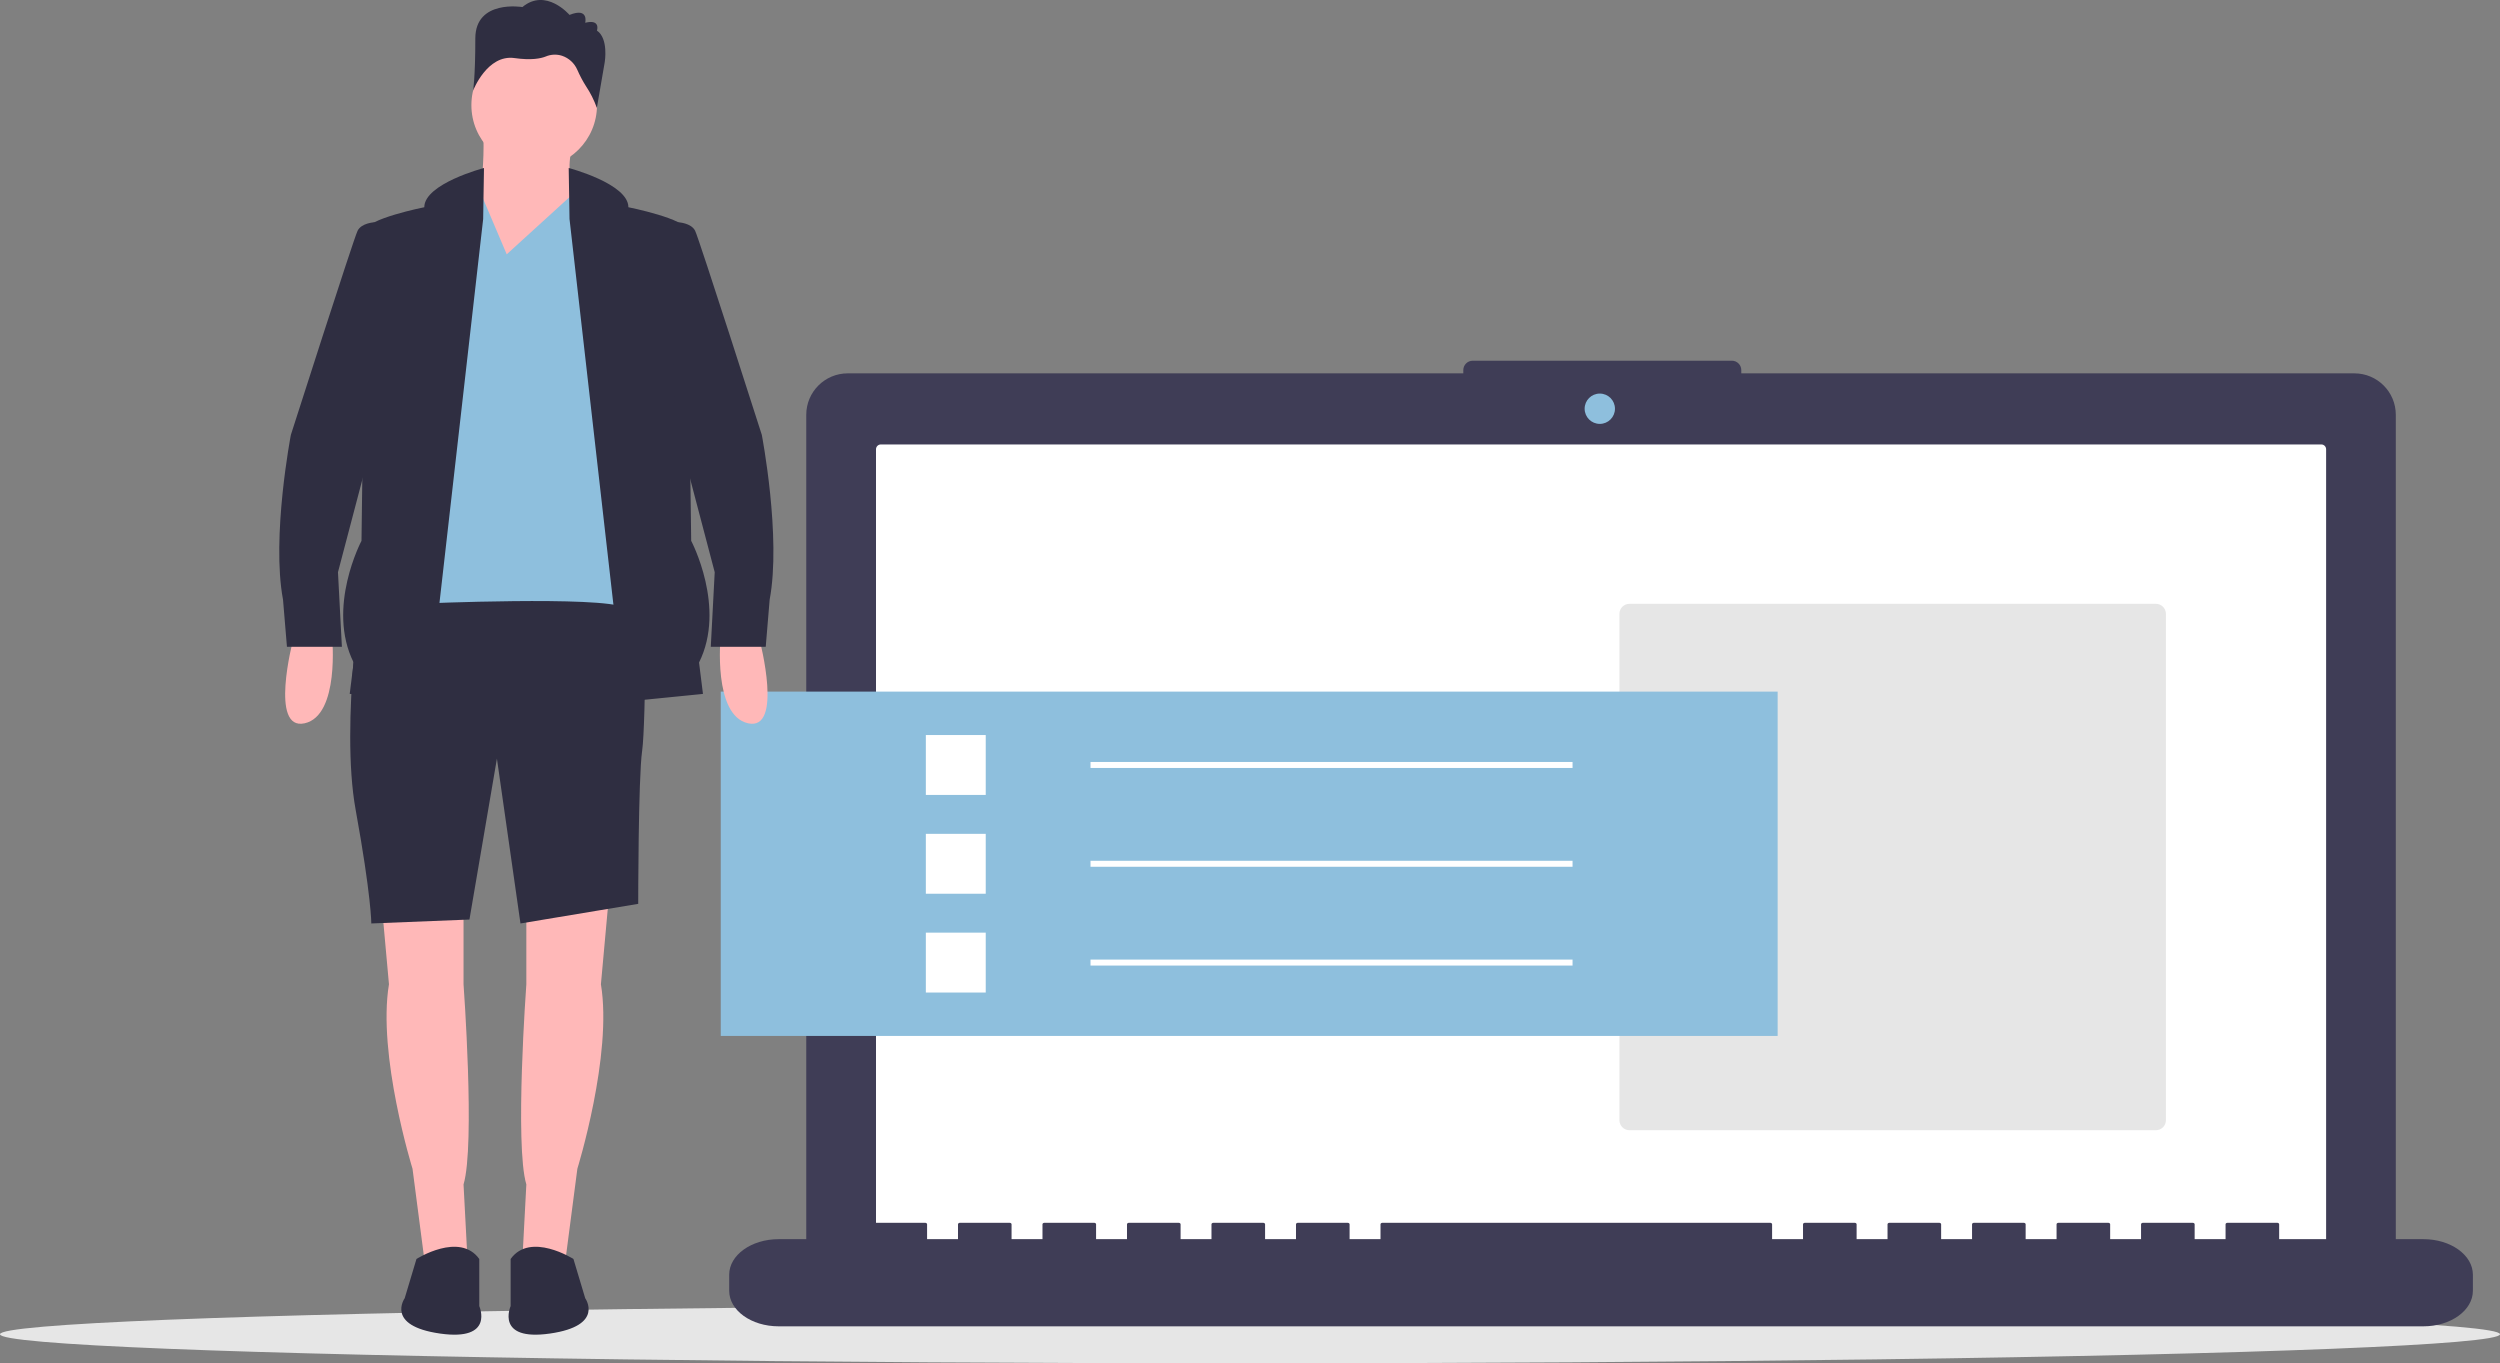 <?xml version="1.0" encoding="utf-8"?>
<!-- Generator: Adobe Illustrator 23.0.1, SVG Export Plug-In . SVG Version: 6.00 Build 0)  -->
<svg version="1.1" id="afc017fa-71c4-4ea6-a0c5-62cd2df9d074"
	 xmlns="http://www.w3.org/2000/svg" xmlns:xlink="http://www.w3.org/1999/xlink" x="0px" y="0px" viewBox="0 0 885.36 482.8"
	 style="enable-background:new 0 0 885.36 482.8;" xml:space="preserve">
<rect x="0" y="0" width="885.36" height="482.8" fill="#808080" stroke="none"/>
<style type="text/css">
	.st0{fill:#E6E6E6;}
	.st1{fill:#3F3D56;}
	.st2{fill:#FFFFFF;}
	.st3{fill:#8EBFDD;}
	.st4{fill:#FFB8B8;}
	.st5{fill:#2F2E41;}
</style>
<title>next_tasks</title>
<ellipse class="st0" cx="442.68" cy="472.52" rx="442.68" ry="10.28"/>
<path class="st1" d="M833.78,132.22H616.67v-1.14c0-1.84-1.49-3.34-3.34-3.34l0,0h-91.77c-1.84,0-3.34,1.49-3.34,3.34l0,0v1.14h-218
	c-8.11,0-14.69,6.57-14.69,14.69v297.28c0,8.11,6.57,14.69,14.69,14.69c0,0,0,0,0,0h533.55c8.11,0,14.69-6.57,14.69-14.69
	c0,0,0,0,0,0V146.91C848.47,138.8,841.89,132.22,833.78,132.22L833.78,132.22z"/>
<path class="st2" d="M311.91,157.4c-0.93,0.01-1.68,0.78-1.68,1.71V446.8c-0.01,0.93,0.74,1.7,1.68,1.71H822.1
	c0.93-0.01,1.68-0.78,1.68-1.71V159.11c0.01-0.93-0.74-1.7-1.68-1.71H311.91z"/>
<circle class="st3" cx="566.56" cy="144.75" r="5.37"/>
<path class="st1" d="M858.24,438.84h-51.09v-5.28c0-0.29-0.33-0.52-0.73-0.52H788.9c-0.4,0-0.73,0.23-0.73,0.52v5.28h-10.95v-5.28
	c0-0.29-0.33-0.52-0.73-0.52h-17.52c-0.4,0-0.73,0.23-0.73,0.52v5.28H747.3v-5.28c0-0.29-0.33-0.52-0.73-0.52h-17.52
	c-0.4,0-0.73,0.23-0.73,0.52v5.28h-10.95v-5.28c0-0.29-0.33-0.52-0.73-0.52h-17.52c-0.4,0-0.73,0.23-0.73,0.52v5.28h-10.95v-5.28
	c0-0.29-0.33-0.52-0.73-0.52h-17.52c-0.4,0-0.73,0.23-0.73,0.52v5.28h-10.95v-5.28c0-0.29-0.33-0.52-0.73-0.52h-17.52
	c-0.4,0-0.73,0.23-0.73,0.52v5.28h-10.95v-5.28c0-0.29-0.33-0.52-0.73-0.52H489.63c-0.4,0-0.73,0.23-0.73,0.52v5.28h-10.95v-5.28
	c0-0.29-0.33-0.52-0.73-0.52h-17.52c-0.4,0-0.73,0.23-0.73,0.52v5.28h-10.95v-5.28c0-0.29-0.33-0.52-0.73-0.52h-17.52
	c-0.4,0-0.73,0.23-0.73,0.52v5.28H418.1v-5.28c0-0.29-0.33-0.52-0.73-0.52h-17.52c-0.4,0-0.73,0.23-0.73,0.52v5.28h-10.95v-5.28
	c0-0.29-0.33-0.52-0.73-0.52h-17.52c-0.4,0-0.73,0.23-0.73,0.52v5.28h-10.95v-5.28c0-0.29-0.33-0.52-0.73-0.52H340
	c-0.4,0-0.73,0.23-0.73,0.52v5.28h-10.95v-5.28c0-0.29-0.33-0.52-0.73-0.52h-17.52c-0.4,0-0.73,0.23-0.73,0.52v5.28h-33.58
	c-9.67,0-17.52,5.64-17.52,12.59v5.69c0,6.95,7.84,12.59,17.52,12.59h582.48c9.68,0,17.52-5.64,17.52-12.59v-5.69
	C875.76,444.48,867.92,438.84,858.24,438.84z"/>
<path class="st0" d="M577.07,213.84h186.42c1.97,0,3.56,1.59,3.56,3.56v179.3c0,1.97-1.59,3.56-3.56,3.56H577.07
	c-1.97,0-3.56-1.59-3.56-3.56V217.4C573.51,215.43,575.1,213.84,577.07,213.84z"/>
<path class="st4" d="M171.11,45.59c0.41,8.36-0.06,16.75-1.39,25.02c0,0-9.73,22.24,1.39,31.97s31.97-29.19,31.97-29.19
	c-1.44-8.63-2.27-16.75,0-22.24L171.11,45.59z"/>
<path class="st4" d="M186.4,318v30.58c0,0-4.17,56.98,0,70.88l-1.39,26.41h15.29l4.17-31.97c0,0,12.51-40.31,8.34-65.32l2.78-30.58
	H186.4z"/>
<path class="st4" d="M164.16,318v30.58c0,0,4.17,56.98,0,70.88l1.39,26.41h-15.29l-4.17-31.97c0,0-12.51-40.31-8.34-65.32
	L134.98,318H164.16z"/>
<path class="st5" d="M128.72,203.34c0,0-8.34,52.81-2.78,83.39s5.56,40.31,5.56,40.31l34.75-1.39l9.73-56.98l8.34,58.37l41.7-6.95
	c0,0,0-44.48,1.39-54.2s1.39-65.32,1.39-65.32L128.72,203.34z"/>
<path class="st5" d="M203.08,445.86c0,0-15.29-9.73-22.24,0v16.68c0,0-5.56,12.51,13.9,9.73s12.51-12.51,12.51-12.51L203.08,445.86z
	"/>
<path class="st5" d="M147.49,445.86c0,0,15.29-9.73,22.24,0v16.68c0,0,5.56,12.51-13.9,9.73s-12.51-12.51-12.51-12.51L147.49,445.86
	z"/>
<circle class="st4" cx="189.18" cy="37.25" r="22.24"/>
<path class="st3" d="M179.45,90.06l-9.56-22.49l-9.9,4.43l-12.51,72.27l1.39,69.49c0,0,63.93-2.78,72.27,1.39
	s-9.73-136.21-9.73-136.21l-8.34-10.4L179.45,90.06z"/>
<path class="st5" d="M171.4,59.49c0,0-21.14,5.56-21.14,13.9c0,0-20.85,4.17-20.85,8.34s-1.39,109.8-1.39,109.8
	s-12.51,23.63-2.78,43.09l-1.39,11.12l27.8,2.78l19.46-170.95L171.4,59.49z"/>
<path class="st5" d="M201.4,59.49c0,0,21.14,5.56,21.14,13.9c0,0,20.85,4.17,20.85,8.34s1.39,109.8,1.39,109.8
	s12.51,23.63,2.78,43.09l1.39,11.12l-27.8,2.78L201.69,77.55L201.4,59.49z"/>
<path class="st5" d="M207.25,8.06c0,0,1.39-5.56-5.56-2.78c0,0-8.34-9.73-16.68-2.78c0,0-16.68-2.78-16.68,11.12
	s-0.79,18.49-0.79,18.49s4.96-12.93,14.68-11.54c5.95,0.85,9.3,0.14,11-0.54c1.84-0.79,3.91-0.89,5.82-0.28
	c2.43,0.82,4.39,2.63,5.41,4.98c0.86,1.97,1.86,3.88,3.01,5.7c1.62,2.42,2.93,5.04,3.91,7.78l0,0l2.8-16.26
	c0,0,1.39-8.34-2.78-11.12C211.42,10.84,212.81,6.67,207.25,8.06z"/>
<rect x="255.25" y="244.93" class="st3" width="374.29" height="121.94"/>
<path class="st4" d="M103.71,226.96c0,0-8.34,31.97,4.17,29.19c12.51-2.78,9.73-30.58,9.73-30.58L103.71,226.96z"/>
<path class="st4" d="M269.1,226.96c0,0,8.34,31.97-4.17,29.19c-12.51-2.78-9.73-30.58-9.73-30.58L269.1,226.96z"/>
<path class="st5" d="M136.37,81.72l-3.84-2.99c0,0-4.5,0.21-5.89,2.99S103.01,154,103.01,154s-6.95,36.14-2.78,58.37l1.39,16.68
	h19.46l-1.39-26.41l13.9-52.81L136.37,81.72z"/>
<path class="st5" d="M236.44,81.72l3.84-2.99c0,0,4.5,0.21,5.89,2.99S269.79,154,269.79,154s6.95,36.14,2.78,58.37l-1.39,16.68
	h-19.46l1.39-26.41l-13.9-52.81L236.44,81.72z"/>
<rect x="327.88" y="260.31" class="st2" width="21.21" height="21.21"/>
<rect x="386.2" y="269.85" class="st2" width="170.71" height="2.12"/>
<rect x="327.88" y="295.3" class="st2" width="21.21" height="21.21"/>
<rect x="386.2" y="304.84" class="st2" width="170.71" height="2.12"/>
<rect x="327.88" y="330.29" class="st2" width="21.21" height="21.21"/>
<rect x="386.2" y="339.83" class="st2" width="170.71" height="2.12"/>
</svg>
